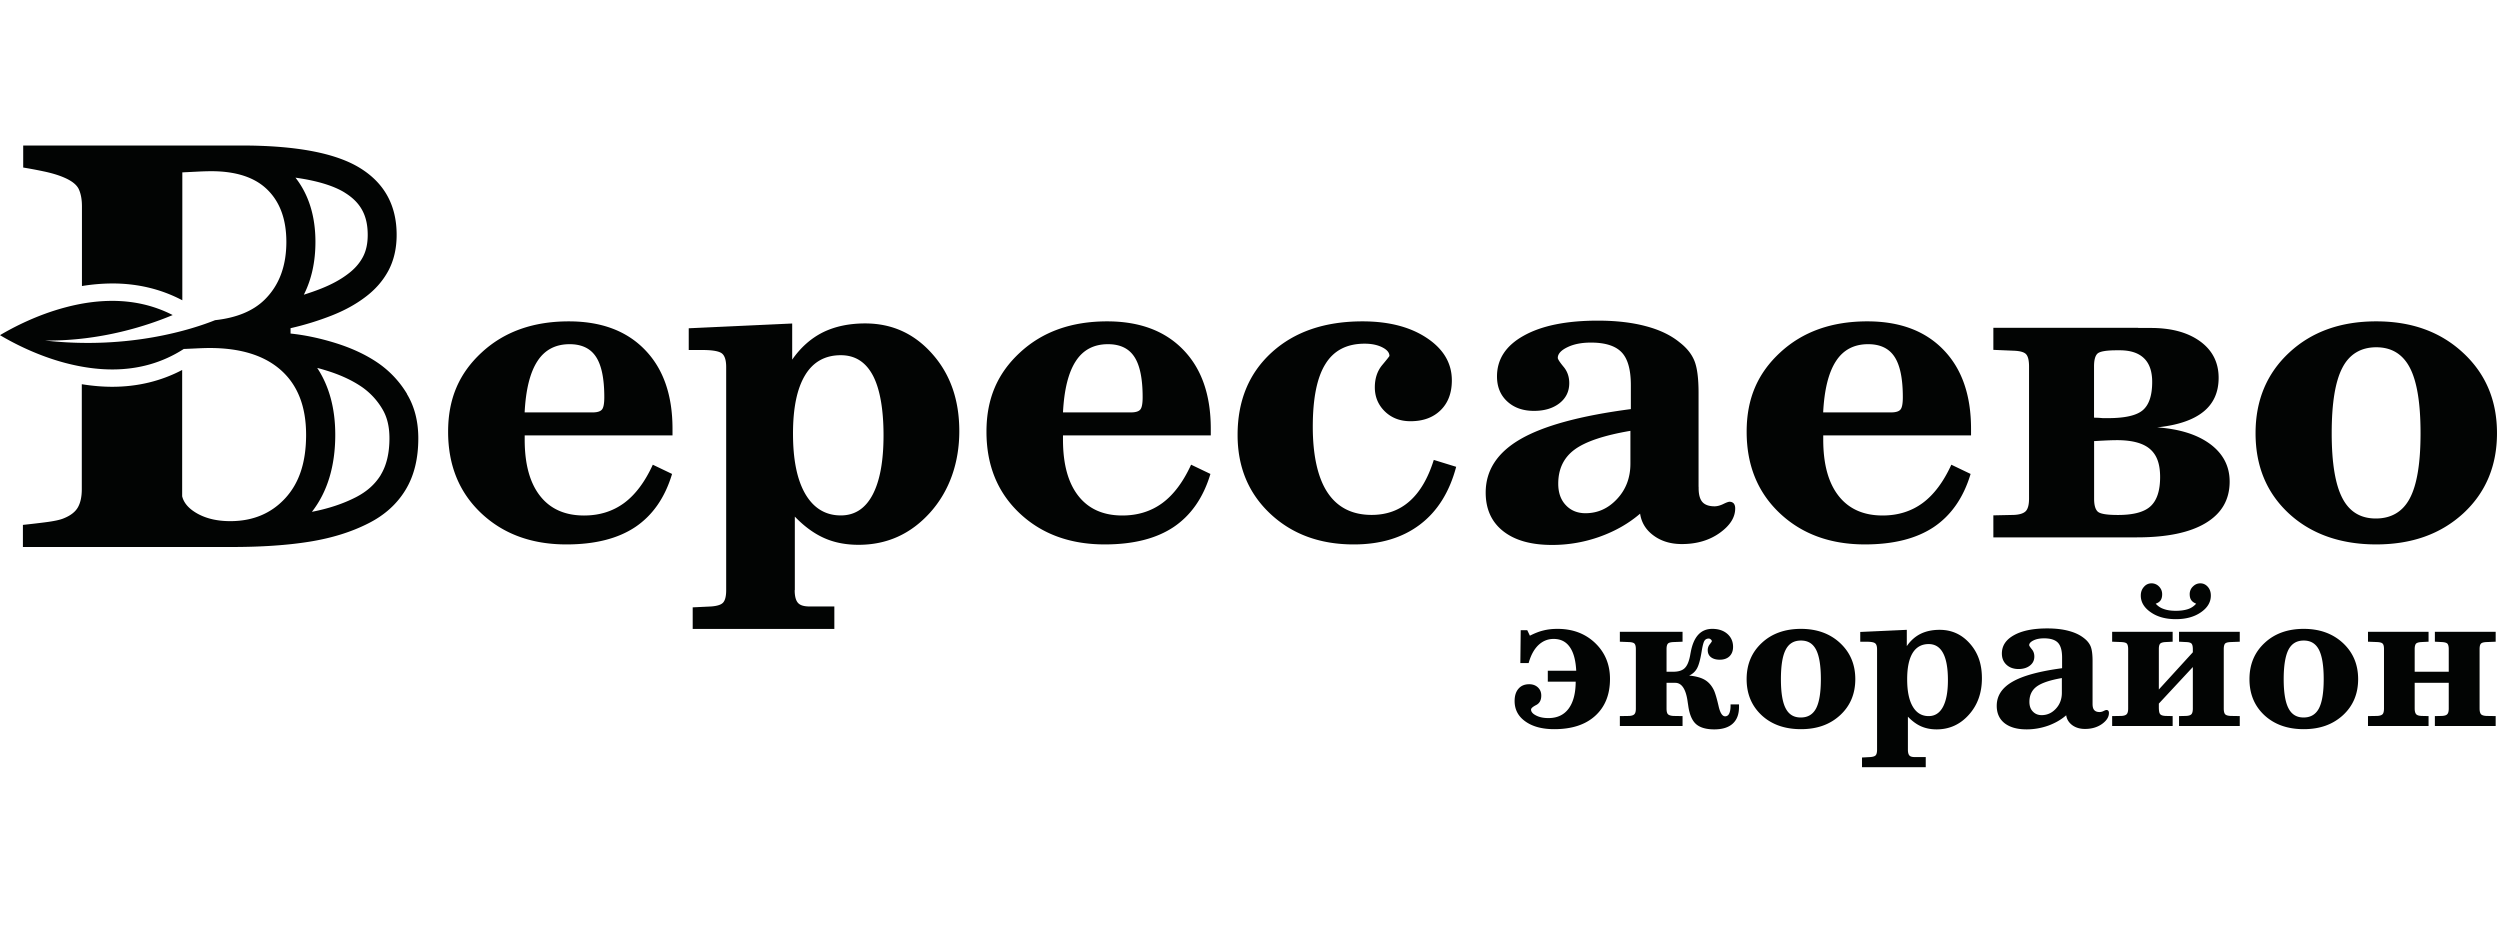 <svg xmlns="http://www.w3.org/2000/svg" width="324" height="120" fill="none"><path fill="#020403" d="M321.517 83.432c.114-.133.342-.2.704-.219l1.218-.047V81.88h-7.879v1.284l.923.048c.361.02.609.095.713.219.105.133.162.362.162.695v2.93h-4.415v-2.93c0-.333.057-.562.162-.695.114-.124.342-.2.694-.219l.942-.047V81.88h-7.85v1.284l1.218.048c.352.02.59.086.694.219.115.124.162.352.162.695v7.698c0 .343-.057.59-.171.723-.124.143-.362.22-.704.238l-1.199.02v1.284h7.85v-1.285l-.923-.019c-.352-.019-.58-.095-.694-.238-.115-.133-.181-.38-.181-.723v-3.33h4.415v3.33c0 .343-.057.59-.181.723-.114.143-.342.22-.704.238l-.913.02v1.284h7.879v-1.285l-1.209-.019c-.342-.019-.58-.095-.694-.228-.115-.134-.181-.38-.181-.733v-7.698c0-.343.057-.571.162-.695M303.636 83.328c-1.323-1.218-3.008-1.827-5.072-1.827s-3.759.6-5.063 1.817c-1.313 1.219-1.97 2.78-1.97 4.701 0 1.923.647 3.474 1.942 4.682 1.303 1.2 2.997 1.799 5.091 1.799 2.093 0 3.758-.6 5.081-1.808 1.313-1.209 1.97-2.77 1.97-4.673s-.657-3.463-1.979-4.691m-3.103 8.479c-.418.79-1.084 1.18-1.988 1.18s-1.552-.4-1.961-1.2c-.409-.79-.618-2.045-.618-3.768s.209-3.016.618-3.815c.419-.8 1.076-1.19 1.98-1.19s1.551.39 1.969 1.19c.41.799.619 2.065.619 3.815s-.209 2.998-.619 3.788M288.36 83.422c.105-.123.343-.19.695-.209l1.218-.047V81.88h-7.87v1.284l.923.048c.353.01.59.076.705.21.104.123.161.361.161.704v.409l-4.406 4.824v-5.233c0-.333.048-.562.162-.695.105-.124.343-.2.695-.219l.932-.047V81.88h-7.841v1.284l1.209.048c.361.02.599.086.704.21.105.133.162.361.162.704v7.698c0 .343-.057.59-.181.723-.124.143-.352.22-.695.238l-1.199.02v1.284h7.841v-1.285l-.923-.019c-.361-.019-.599-.095-.704-.247-.114-.133-.162-.438-.162-.895v-.457l4.406-4.739v5.377c0 .343-.057.59-.171.723q-.171.213-.714.238l-.904.02v1.284h7.87v-1.285l-1.199-.019c-.352-.019-.59-.095-.704-.228q-.171-.202-.171-.733v-7.698c0-.343.057-.571.161-.705M286.135 76.057q-.4-.456-.971-.456c-.38 0-.694.142-.97.418a1.35 1.35 0 0 0-.409.99c0 .323.066.57.199.761.134.2.353.352.638.467a2.4 2.4 0 0 1-1.056.704c-.428.142-.952.218-1.58.218s-1.123-.076-1.551-.228a2.4 2.4 0 0 1-1.056-.694c.295-.096.504-.248.637-.438.134-.2.2-.457.2-.79 0-.38-.133-.714-.4-.99a1.33 1.33 0 0 0-.97-.418c-.4 0-.733.152-.99.456-.276.305-.409.676-.409 1.133 0 .847.438 1.57 1.294 2.16.857.6 1.941.894 3.245.894s2.398-.295 3.255-.894c.856-.59 1.284-1.313 1.284-2.16 0-.457-.123-.828-.39-1.133M273.232 92.11c-.057-.066-.133-.094-.238-.094-.066 0-.19.038-.371.133a1.2 1.2 0 0 1-.504.133c-.324 0-.562-.086-.704-.257-.153-.162-.219-.438-.219-.8V85.65c0-.856-.086-1.475-.248-1.874-.162-.39-.447-.752-.856-1.066-.524-.419-1.18-.733-1.98-.942-.799-.219-1.731-.324-2.797-.324-1.827 0-3.264.295-4.301.876-1.047.58-1.571 1.37-1.571 2.379q0 .9.6 1.456c.39.361.913.552 1.561.552.599 0 1.103-.153 1.475-.448q.57-.442.57-1.17c0-.371-.104-.685-.333-.952-.218-.276-.333-.447-.333-.523 0-.228.191-.438.562-.618.371-.181.828-.267 1.37-.267.828 0 1.428.19 1.789.562q.543.568.543 1.922V86.6c-2.95.39-5.101.98-6.443 1.76q-2.027 1.17-2.027 3.112c0 .97.343 1.722 1.019 2.255q1.027.8 2.854.8c.952 0 1.875-.162 2.779-.476.894-.324 1.684-.77 2.35-1.351.077.523.343.951.79 1.284.447.324.999.486 1.646.486.857 0 1.59-.21 2.199-.638.599-.428.904-.904.904-1.427 0-.134-.029-.229-.086-.295m-6.014-2.321c0 .818-.266 1.513-.78 2.065s-1.123.828-1.837.828c-.476 0-.856-.162-1.151-.476-.295-.305-.438-.723-.438-1.247 0-.856.314-1.522.952-1.989.637-.466 1.722-.827 3.254-1.094zM255.286 83.395q-1.57-1.77-3.911-1.77-1.399 0-2.456.514c-.694.342-1.303.875-1.798 1.599v-2.113l-6.033.276v1.266h.79q.887 0 1.132.2c.171.123.257.39.257.79v13.008q0 .513-.171.713-.171.198-.714.238l-1.066.057v1.256h8.26v-1.313h-1.437c-.333 0-.561-.067-.685-.21q-.188-.214-.19-.742v-4.282c.561.58 1.132 1 1.722 1.256.59.257 1.256.39 1.998.39 1.656 0 3.046-.627 4.178-1.893 1.132-1.256 1.694-2.836 1.694-4.73 0-1.893-.524-3.33-1.57-4.51m-3.474 8.212q-.642 1.2-1.855 1.2c-.895 0-1.58-.41-2.065-1.238-.486-.828-.723-1.998-.723-3.53s.237-2.627.704-3.407c.476-.77 1.17-1.16 2.084-1.16.828 0 1.446.39 1.865 1.17s.628 1.95.628 3.501c0 1.552-.219 2.665-.638 3.464M238.468 83.328c-1.314-1.218-3.007-1.827-5.063-1.827s-3.768.6-5.072 1.817c-1.313 1.219-1.97 2.78-1.97 4.701 0 1.923.657 3.474 1.951 4.682 1.294 1.2 2.998 1.799 5.091 1.799s3.759-.6 5.072-1.808 1.97-2.77 1.97-4.673-.657-3.463-1.979-4.691m-3.103 8.479c-.418.79-1.075 1.18-1.988 1.18-.914 0-1.552-.4-1.961-1.2-.409-.79-.609-2.045-.609-3.768s.2-3.016.619-3.815c.409-.8 1.066-1.19 1.979-1.19.914 0 1.542.39 1.96 1.19.41.799.619 2.065.619 3.815s-.209 2.998-.619 3.788M224.282 91.293v.152c0 .457-.067.8-.181 1.037-.114.238-.295.353-.524.353-.371 0-.656-.457-.856-1.361-.209-.904-.4-1.56-.571-1.96-.285-.62-.676-1.076-1.151-1.37-.486-.305-1.18-.505-2.084-.59.437-.2.77-.496 1.008-.914.238-.42.438-1.152.609-2.199.115-.723.238-1.19.362-1.389s.314-.295.561-.295c.096 0 .181.038.267.114.095.076.133.153.133.238 0 .029-.086.162-.266.39a1.17 1.17 0 0 0-.267.743c0 .4.133.704.409.923.276.218.657.333 1.152.333.533 0 .961-.153 1.265-.448.305-.304.457-.704.457-1.218q0-1.027-.742-1.684c-.495-.428-1.142-.647-1.951-.647-1.494 0-2.426 1.018-2.797 3.045-.039.18-.058.324-.077.41-.152.799-.39 1.35-.723 1.655-.323.304-.818.447-1.484.447h-.847v-2.93c0-.343.057-.572.162-.695.104-.134.342-.2.704-.22l1.208-.047v-1.284h-8.126v1.284l1.218.048c.352.019.59.085.694.219.105.123.162.352.162.694v7.708c0 .343-.057.58-.181.714-.123.143-.352.219-.694.238l-1.199.019v1.285h8.126v-1.285l-1.199-.02c-.361-.028-.59-.104-.704-.237q-.171-.186-.171-.714v-3.34h1.132c.847 0 1.39.838 1.608 2.493q.057.358.086.571c.162 1.085.504 1.856 1.009 2.294.514.447 1.303.675 2.35.675s1.846-.247 2.389-.742c.552-.504.818-1.218.818-2.17v-.323zM206.724 83.328c-1.284-1.218-2.902-1.827-4.872-1.827-.666 0-1.275.067-1.836.21-.562.133-1.142.37-1.742.675l-.342-.714h-.847l-.048 4.263h1.075c.276-.999.695-1.78 1.257-2.322.571-.542 1.227-.808 1.979-.808.904 0 1.599.342 2.093 1.046.495.695.771 1.723.838 3.074h-3.683v1.418h3.616c-.009 1.522-.314 2.683-.923 3.502-.609.818-1.484 1.218-2.607 1.218-.628 0-1.161-.105-1.599-.333q-.657-.33-.657-.771c0-.162.219-.362.667-.59.437-.228.656-.628.656-1.228 0-.428-.143-.77-.428-1.046-.295-.276-.666-.419-1.132-.419-.59 0-1.057.19-1.39.58-.342.39-.504.924-.504 1.6 0 1.103.466 1.988 1.399 2.645q1.398.999 3.74.999c2.264 0 4.034-.571 5.309-1.732s1.913-2.75 1.913-4.777c0-1.884-.647-3.435-1.932-4.663M84.597 60.224l2.503 1.199c-.923 3.083-2.522 5.367-4.768 6.88-2.255 1.504-5.224 2.255-8.926 2.255q-6.75 0-11.048-4.054c-2.864-2.712-4.282-6.223-4.282-10.553s1.456-7.603 4.368-10.286c2.912-2.684 6.67-4.016 11.267-4.016 4.206 0 7.498 1.227 9.877 3.692 2.38 2.455 3.569 5.862 3.569 10.23v.856H68v.562q0 4.75 1.999 7.289c1.322 1.684 3.225 2.531 5.69 2.531 2.008 0 3.73-.542 5.196-1.618 1.456-1.075 2.693-2.73 3.711-4.948zm-16.605-6.775h8.792c.59 0 1-.115 1.209-.352.219-.229.324-.771.324-1.628 0-2.407-.362-4.14-1.076-5.224q-1.07-1.639-3.425-1.637c-1.818 0-3.217.733-4.159 2.189-.961 1.465-1.513 3.683-1.665 6.652m34.999 23.038c0 .78.143 1.322.419 1.637.276.323.78.475 1.513.475h3.207v2.912H89.774v-2.798l2.379-.114c.8-.057 1.332-.228 1.58-.523.256-.305.38-.828.38-1.59V47.569c0-.895-.19-1.485-.561-1.77-.372-.286-1.209-.438-2.522-.438h-1.77v-2.817l13.408-.618v4.682c1.113-1.599 2.455-2.779 4.006-3.55q2.341-1.142 5.453-1.142c3.473 0 6.366 1.313 8.697 3.95 2.332 2.626 3.502 5.956 3.502 10.01s-1.256 7.727-3.768 10.534c-2.522 2.807-5.605 4.197-9.288 4.197-1.656 0-3.13-.286-4.434-.866-1.313-.58-2.589-1.504-3.826-2.788v9.525zm-.218-20.288c0 3.397.532 6.004 1.608 7.84 1.085 1.837 2.617 2.76 4.586 2.76 1.808 0 3.179-.894 4.121-2.674s1.418-4.348 1.418-7.707-.467-6.043-1.39-7.775c-.932-1.741-2.312-2.607-4.149-2.607-2.036 0-3.587.866-4.624 2.588-1.047 1.732-1.57 4.244-1.57 7.575m51.595 4.025 2.503 1.199c-.923 3.083-2.522 5.367-4.768 6.88-2.255 1.504-5.224 2.255-8.926 2.255q-6.752 0-11.048-4.054c-2.864-2.712-4.282-6.223-4.282-10.553s1.456-7.603 4.368-10.286c2.912-2.684 6.67-4.016 11.267-4.016 4.206 0 7.498 1.227 9.877 3.692 2.379 2.455 3.559 5.862 3.559 10.23v.856h-19.155v.562q0 4.75 1.998 7.289c1.323 1.684 3.226 2.531 5.69 2.531 2.008 0 3.731-.542 5.196-1.618 1.456-1.075 2.693-2.73 3.711-4.948zm-16.605-6.775h8.792c.59 0 1-.115 1.209-.352.219-.229.323-.771.323-1.628 0-2.407-.361-4.14-1.075-5.224q-1.07-1.639-3.426-1.637c-1.817 0-3.216.733-4.158 2.189-.961 1.465-1.513 3.683-1.665 6.652m50.957 7.05c-.875 3.293-2.445 5.787-4.7 7.49-2.265 1.713-5.12 2.57-8.574 2.57-4.397 0-8.003-1.333-10.829-3.988-2.827-2.664-4.225-6.061-4.225-10.201 0-4.453 1.484-8.022 4.434-10.705 2.959-2.684 6.88-4.016 11.752-4.016 3.416 0 6.195.723 8.346 2.16 2.16 1.437 3.235 3.274 3.235 5.49 0 1.618-.485 2.913-1.446 3.855q-1.457 1.438-3.911 1.436c-1.342 0-2.446-.418-3.322-1.265-.865-.847-1.303-1.884-1.303-3.121 0-1.152.314-2.103.942-2.874.637-.761.951-1.161.951-1.2 0-.427-.304-.799-.923-1.113-.618-.314-1.379-.475-2.293-.475-2.303 0-3.997.875-5.081 2.636-1.095 1.75-1.637 4.463-1.637 8.136s.637 6.613 1.922 8.535q1.927 2.884 5.71 2.884c1.95 0 3.597-.6 4.929-1.79 1.342-1.189 2.379-2.968 3.121-5.338zm22.582-4.662q-5.122.87-7.232 2.427c-1.418 1.046-2.122 2.521-2.122 4.425 0 1.16.323 2.084.98 2.778.647.695 1.503 1.047 2.56 1.047q2.369-.002 4.082-1.846c1.151-1.228 1.732-2.76 1.732-4.587v-4.244m8.84 7.242v.19c0 .818.162 1.418.485 1.79.324.37.857.56 1.58.56.352 0 .723-.104 1.123-.294q.6-.298.828-.296c.219 0 .399.077.533.22.123.152.19.361.19.647 0 1.17-.676 2.226-2.027 3.187-1.342.952-2.978 1.428-4.882 1.428-1.436 0-2.655-.362-3.654-1.095-1.008-.732-1.589-1.684-1.76-2.845-1.485 1.275-3.236 2.274-5.234 2.988a18.3 18.3 0 0 1-6.176 1.066c-2.712 0-4.815-.59-6.328-1.78s-2.274-2.864-2.274-5.005c0-2.883 1.503-5.186 4.491-6.918 2.998-1.741 7.775-3.045 14.322-3.902v-3.102c0-2.008-.4-3.435-1.199-4.263-.799-.837-2.132-1.256-3.978-1.256-1.208 0-2.227.2-3.045.6-.828.4-1.246.865-1.246 1.38q0 .253.742 1.15c.495.59.742 1.295.742 2.123 0 1.075-.419 1.941-1.266 2.607-.847.657-1.95.99-3.302.99-1.437 0-2.588-.41-3.473-1.228s-1.323-1.893-1.323-3.235c0-2.246 1.161-4.006 3.483-5.291 2.322-1.294 5.51-1.941 9.583-1.941 2.36 0 4.425.238 6.204.713q2.684.702 4.396 2.103c.914.705 1.552 1.494 1.913 2.38.362.884.543 2.264.543 4.158v12.19zm32.744-2.855 2.503 1.199c-.923 3.083-2.522 5.367-4.767 6.88-2.256 1.504-5.225 2.255-8.926 2.255q-6.752 0-11.048-4.054c-2.865-2.712-4.282-6.223-4.282-10.553s1.455-7.603 4.367-10.286c2.912-2.684 6.671-4.016 11.267-4.016 4.206 0 7.499 1.227 9.878 3.692 2.379 2.455 3.568 5.862 3.568 10.23v.856h-19.155v.562q0 4.75 1.998 7.289c1.323 1.684 3.226 2.531 5.69 2.531 2.008 0 3.731-.542 5.196-1.618 1.456-1.075 2.693-2.73 3.711-4.948zm-16.605-6.775h8.793c.59 0 .999-.115 1.208-.352.219-.229.324-.771.324-1.628 0-2.407-.362-4.14-1.075-5.224q-1.071-1.639-3.426-1.637c-1.818 0-3.217.733-4.159 2.189-.961 1.465-1.513 3.683-1.665 6.652m35.114.685q.528 0 1.113.057h.704c2.208 0 3.721-.352 4.511-1.047.799-.694 1.199-1.913 1.199-3.645q0-2.038-1.056-3.064c-.714-.694-1.761-1.037-3.16-1.037h-.361c-1.361 0-2.189.143-2.503.419-.304.276-.457.837-.457 1.675v6.632zm0 3.026v7.47c0 .818.152 1.37.457 1.665.314.305 1.189.447 2.636.447 2.007 0 3.425-.38 4.234-1.142q1.228-1.14 1.228-3.768c0-1.75-.438-2.883-1.323-3.644s-2.312-1.142-4.273-1.142c-.599 0-1.522.038-2.788.114zm5.709-14.655h1.647c2.674 0 4.796.58 6.394 1.742 1.59 1.16 2.389 2.74 2.389 4.72 0 1.874-.666 3.35-1.989 4.406-1.323 1.065-3.321 1.74-5.985 2.017 2.93.21 5.224.932 6.899 2.179 1.665 1.247 2.502 2.864 2.502 4.844 0 2.34-1.027 4.12-3.092 5.367q-3.086 1.867-8.926 1.865h-18.604V66.79l2.674-.057c.761-.038 1.275-.21 1.551-.514q.4-.456.4-1.599V47.492c0-.762-.124-1.285-.362-1.561-.238-.285-.761-.438-1.56-.476l-2.703-.114v-2.855h18.765zm15.216 13.637q0-6.395 4.368-10.449c2.912-2.702 6.661-4.044 11.267-4.044s8.336 1.36 11.257 4.073c2.941 2.721 4.397 6.185 4.397 10.42 0 4.234-1.466 7.717-4.377 10.4-2.931 2.684-6.681 4.016-11.277 4.016s-8.431-1.342-11.314-4.006c-2.884-2.674-4.321-6.138-4.321-10.41m9.868 0q0 5.738 1.371 8.393c.913 1.78 2.36 2.664 4.349 2.664 1.988 0 3.501-.875 4.415-2.636.923-1.75 1.38-4.558 1.38-8.421 0-3.864-.457-6.7-1.38-8.47-.923-1.779-2.379-2.664-4.358-2.664-1.98 0-3.483.885-4.397 2.664-.923 1.77-1.38 4.587-1.38 8.47M49.36 61.536c-.753 1.228-1.818 2.18-3.274 2.922-1.637.837-3.54 1.465-5.662 1.874 2.008-2.578 3.026-5.928 3.026-9.991 0-3.407-.79-6.31-2.341-8.66.447.114.904.248 1.351.39 1.694.533 3.169 1.218 4.377 2.037a9.1 9.1 0 0 1 2.703 2.883c.628 1.037.932 2.284.932 3.807 0 1.931-.38 3.52-1.122 4.738zm-4.664-36.56c2.046 1.266 2.96 2.95 2.96 5.462 0 1.152-.21 2.084-.628 2.874-.447.838-1.095 1.57-1.97 2.217-.952.724-2.103 1.342-3.445 1.875-.713.285-1.465.542-2.236.79q1.502-2.972 1.503-6.842c0-3.33-.866-6.128-2.588-8.327 3.34.467 5.282 1.247 6.395 1.942zm8.06 26.083a12.9 12.9 0 0 0-3.815-4.053c-1.514-1.028-3.303-1.866-5.349-2.513-2.055-.647-4.034-1.065-5.937-1.265v-.695a37 37 0 0 0 5.347-1.646c1.666-.657 3.093-1.447 4.292-2.35 1.323-.98 2.332-2.132 3.045-3.464.705-1.333 1.066-2.874 1.066-4.635 0-3.816-1.58-6.699-4.73-8.65-3.15-1.95-8.278-2.93-15.396-2.93H3.007v2.854a59 59 0 0 1 2.636.495c1 .21 1.884.466 2.636.79q1.542.656 1.941 1.541.4.885.4 2.199V37.07a25 25 0 0 1 3.949-.333c3.283 0 6.318.733 9.06 2.179V22.34q.81-.04 1.921-.095a37 37 0 0 1 1.818-.057c3.254 0 5.69.809 7.308 2.417 1.627 1.608 2.436 3.863 2.436 6.747q0 4.727-2.826 7.498c-1.485 1.456-3.626 2.341-6.414 2.646-2.76 1.104-11.01 3.873-22.048 2.636 7.375.085 13.503-2.018 16.557-3.302-2.378-1.218-4.995-1.837-7.831-1.837-1.922 0-3.94.276-6.052.837-3.721.98-6.814 2.608-8.498 3.607 1.694 1.009 4.825 2.655 8.555 3.626 2.093.542 4.092.818 5.995.818q5.141 0 9.268-2.655c.362-.01.857-.038 1.494-.066q1.157-.058 1.856-.058c4.035 0 7.127.971 9.278 2.903q3.225 2.897 3.226 8.336c0 3.625-.914 6.3-2.731 8.26q-2.729 2.94-7.099 2.94c-1.637 0-3.026-.314-4.177-.933-1.152-.628-1.837-1.389-2.056-2.293V47.948c-2.75 1.446-5.786 2.179-9.06 2.179-1.274 0-2.597-.114-3.948-.333v13.608c0 .951-.162 1.731-.495 2.33-.333.6-.952 1.086-1.856 1.447-.466.2-1.275.371-2.417.514a131 131 0 0 1-2.864.333v2.865h27.054q5.823.002 10.134-.695c2.874-.466 5.405-1.256 7.604-2.38 2.074-1.046 3.673-2.483 4.786-4.31 1.113-1.817 1.665-4.054 1.665-6.69 0-2.198-.485-4.11-1.465-5.738z"/></svg>